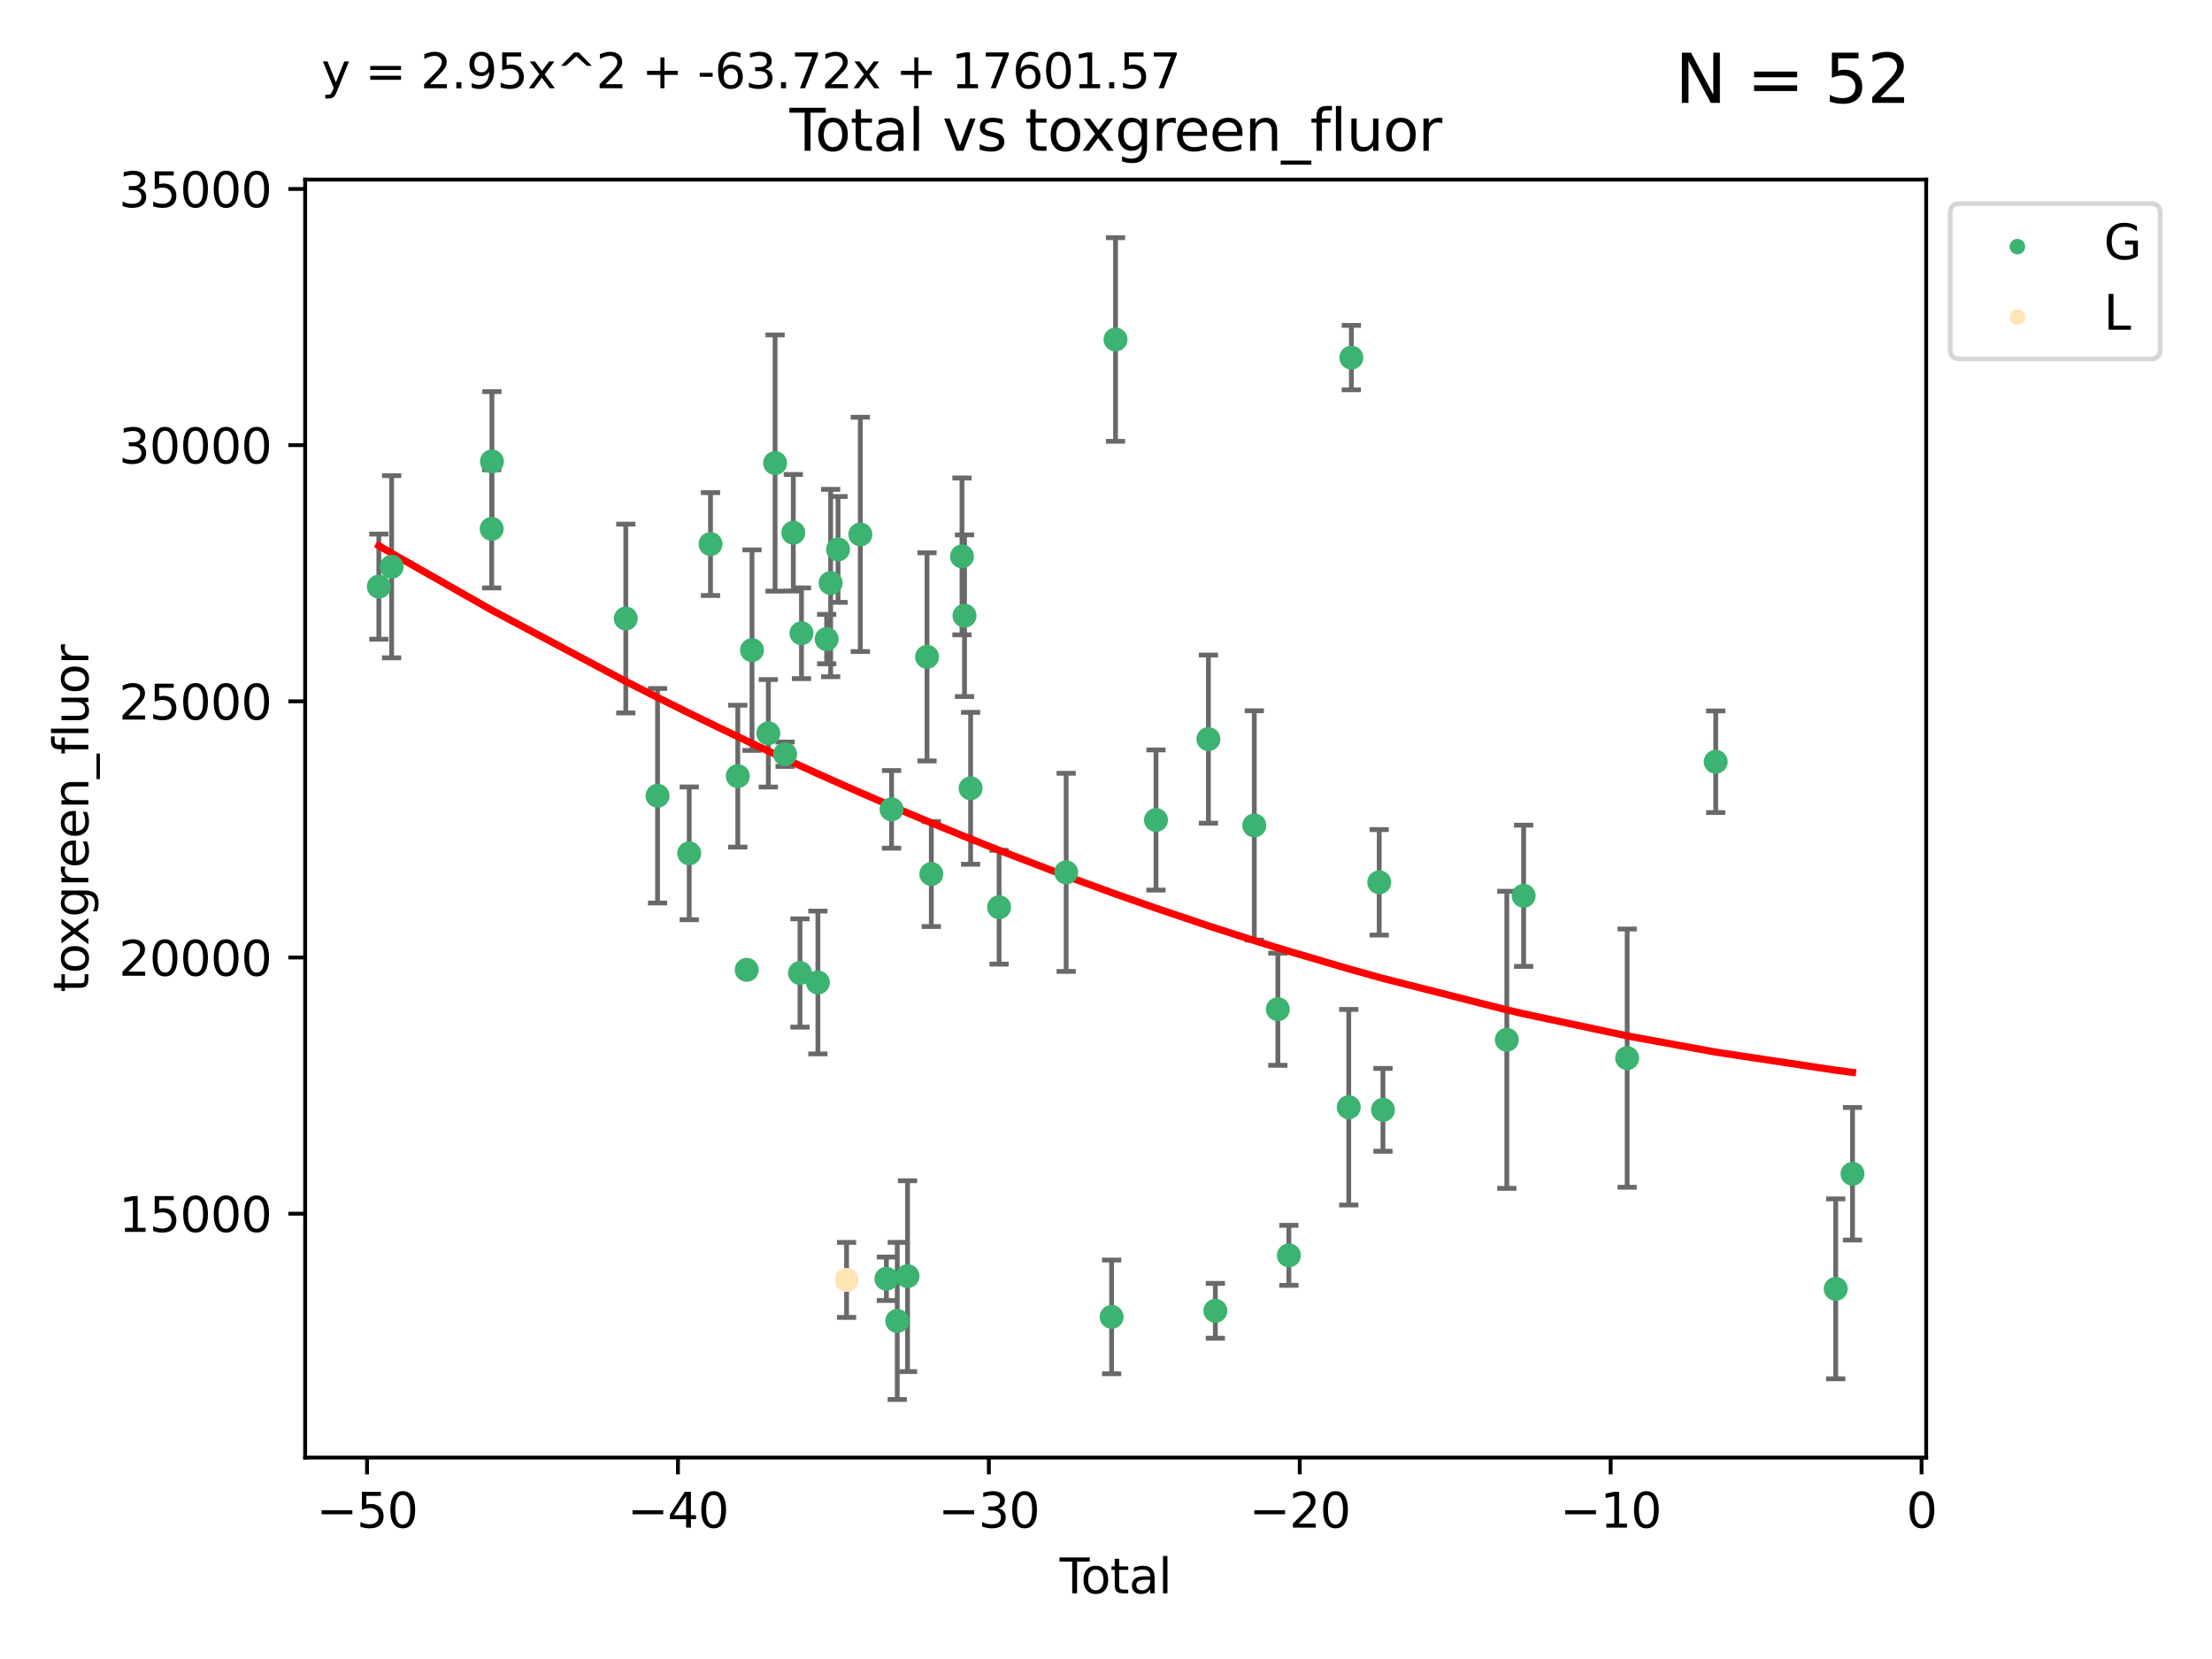 <?xml version="1.0" encoding="utf-8" standalone="no"?>
<!DOCTYPE svg PUBLIC "-//W3C//DTD SVG 1.1//EN"
  "http://www.w3.org/Graphics/SVG/1.1/DTD/svg11.dtd">
<svg xmlns:xlink="http://www.w3.org/1999/xlink" width="460.8pt" height="345.6pt" viewBox="0 0 460.8 345.6" xmlns="http://www.w3.org/2000/svg" version="1.1">
 <defs>
  <style type="text/css">*{stroke-linejoin: round; stroke-linecap: butt}</style>
 </defs>
 <g id="figure_1">
  <g id="patch_1">
   <path d="M 0 345.6 
L 460.8 345.6 
L 460.8 0 
L 0 0 
z
" style="fill: #ffffff"/>
  </g>
  <g id="axes_1">
   <g id="patch_2">
    <path d="M 63.571 303.64 
L 401.26 303.64 
L 401.26 37.411 
L 63.571 37.411 
z
" style="fill: #ffffff"/>
   </g>
   <g id="PathCollection_1">
    <defs>
     <path id="m2409725585" d="M 0 1.118 
C 0.297 1.118 0.581 1 0.791 0.791 
C 1 0.581 1.118 0.297 1.118 0 
C 1.118 -0.297 1 -0.581 0.791 -0.791 
C 0.581 -1 0.297 -1.118 0 -1.118 
C -0.297 -1.118 -0.581 -1 -0.791 -0.791 
C -1 -0.581 -1.118 -0.297 -1.118 0 
C -1.118 0.297 -1 0.581 -0.791 0.791 
C -0.581 1 -0.297 1.118 0 1.118 
z
" style="stroke: #3cb371"/>
    </defs>
    <g clip-path="url(#p4e2ce8b7e3)">
     <use xlink:href="#m2409725585" x="78.921" y="122.205" style="fill: #3cb371; stroke: #3cb371"/>
     <use xlink:href="#m2409725585" x="81.585" y="118.06" style="fill: #3cb371; stroke: #3cb371"/>
     <use xlink:href="#m2409725585" x="102.426" y="110.173" style="fill: #3cb371; stroke: #3cb371"/>
     <use xlink:href="#m2409725585" x="102.476" y="96.122" style="fill: #3cb371; stroke: #3cb371"/>
     <use xlink:href="#m2409725585" x="130.362" y="128.851" style="fill: #3cb371; stroke: #3cb371"/>
     <use xlink:href="#m2409725585" x="136.981" y="165.771" style="fill: #3cb371; stroke: #3cb371"/>
     <use xlink:href="#m2409725585" x="143.58" y="177.765" style="fill: #3cb371; stroke: #3cb371"/>
     <use xlink:href="#m2409725585" x="148.013" y="113.337" style="fill: #3cb371; stroke: #3cb371"/>
     <use xlink:href="#m2409725585" x="153.697" y="161.683" style="fill: #3cb371; stroke: #3cb371"/>
     <use xlink:href="#m2409725585" x="155.551" y="202.031" style="fill: #3cb371; stroke: #3cb371"/>
     <use xlink:href="#m2409725585" x="156.656" y="135.439" style="fill: #3cb371; stroke: #3cb371"/>
     <use xlink:href="#m2409725585" x="160.055" y="152.759" style="fill: #3cb371; stroke: #3cb371"/>
     <use xlink:href="#m2409725585" x="161.465" y="96.462" style="fill: #3cb371; stroke: #3cb371"/>
     <use xlink:href="#m2409725585" x="163.55" y="157.12" style="fill: #3cb371; stroke: #3cb371"/>
     <use xlink:href="#m2409725585" x="165.261" y="110.976" style="fill: #3cb371; stroke: #3cb371"/>
     <use xlink:href="#m2409725585" x="166.655" y="202.696" style="fill: #3cb371; stroke: #3cb371"/>
     <use xlink:href="#m2409725585" x="166.964" y="131.919" style="fill: #3cb371; stroke: #3cb371"/>
     <use xlink:href="#m2409725585" x="170.383" y="204.667" style="fill: #3cb371; stroke: #3cb371"/>
     <use xlink:href="#m2409725585" x="172.208" y="133.135" style="fill: #3cb371; stroke: #3cb371"/>
     <use xlink:href="#m2409725585" x="173.039" y="121.458" style="fill: #3cb371; stroke: #3cb371"/>
     <use xlink:href="#m2409725585" x="174.578" y="114.455" style="fill: #3cb371; stroke: #3cb371"/>
     <use xlink:href="#m2409725585" x="179.225" y="111.326" style="fill: #3cb371; stroke: #3cb371"/>
     <use xlink:href="#m2409725585" x="184.653" y="266.394" style="fill: #3cb371; stroke: #3cb371"/>
     <use xlink:href="#m2409725585" x="185.73" y="168.602" style="fill: #3cb371; stroke: #3cb371"/>
     <use xlink:href="#m2409725585" x="186.915" y="275.172" style="fill: #3cb371; stroke: #3cb371"/>
     <use xlink:href="#m2409725585" x="189.057" y="265.85" style="fill: #3cb371; stroke: #3cb371"/>
     <use xlink:href="#m2409725585" x="193.118" y="136.835" style="fill: #3cb371; stroke: #3cb371"/>
     <use xlink:href="#m2409725585" x="194.01" y="182.076" style="fill: #3cb371; stroke: #3cb371"/>
     <use xlink:href="#m2409725585" x="200.398" y="115.908" style="fill: #3cb371; stroke: #3cb371"/>
     <use xlink:href="#m2409725585" x="200.926" y="128.26" style="fill: #3cb371; stroke: #3cb371"/>
     <use xlink:href="#m2409725585" x="202.198" y="164.215" style="fill: #3cb371; stroke: #3cb371"/>
     <use xlink:href="#m2409725585" x="208.13" y="188.993" style="fill: #3cb371; stroke: #3cb371"/>
     <use xlink:href="#m2409725585" x="222.101" y="181.726" style="fill: #3cb371; stroke: #3cb371"/>
     <use xlink:href="#m2409725585" x="231.574" y="274.335" style="fill: #3cb371; stroke: #3cb371"/>
     <use xlink:href="#m2409725585" x="232.384" y="70.721" style="fill: #3cb371; stroke: #3cb371"/>
     <use xlink:href="#m2409725585" x="240.814" y="170.823" style="fill: #3cb371; stroke: #3cb371"/>
     <use xlink:href="#m2409725585" x="251.734" y="153.972" style="fill: #3cb371; stroke: #3cb371"/>
     <use xlink:href="#m2409725585" x="253.181" y="273.065" style="fill: #3cb371; stroke: #3cb371"/>
     <use xlink:href="#m2409725585" x="261.293" y="171.956" style="fill: #3cb371; stroke: #3cb371"/>
     <use xlink:href="#m2409725585" x="266.199" y="210.239" style="fill: #3cb371; stroke: #3cb371"/>
     <use xlink:href="#m2409725585" x="268.5" y="261.512" style="fill: #3cb371; stroke: #3cb371"/>
     <use xlink:href="#m2409725585" x="280.97" y="230.656" style="fill: #3cb371; stroke: #3cb371"/>
     <use xlink:href="#m2409725585" x="281.512" y="74.498" style="fill: #3cb371; stroke: #3cb371"/>
     <use xlink:href="#m2409725585" x="287.318" y="183.805" style="fill: #3cb371; stroke: #3cb371"/>
     <use xlink:href="#m2409725585" x="288.097" y="231.199" style="fill: #3cb371; stroke: #3cb371"/>
     <use xlink:href="#m2409725585" x="313.898" y="216.609" style="fill: #3cb371; stroke: #3cb371"/>
     <use xlink:href="#m2409725585" x="317.401" y="186.608" style="fill: #3cb371; stroke: #3cb371"/>
     <use xlink:href="#m2409725585" x="338.967" y="220.428" style="fill: #3cb371; stroke: #3cb371"/>
     <use xlink:href="#m2409725585" x="357.415" y="158.687" style="fill: #3cb371; stroke: #3cb371"/>
     <use xlink:href="#m2409725585" x="382.415" y="268.492" style="fill: #3cb371; stroke: #3cb371"/>
     <use xlink:href="#m2409725585" x="385.911" y="244.52" style="fill: #3cb371; stroke: #3cb371"/>
    </g>
   </g>
   <g id="PathCollection_2">
    <defs>
     <path id="m565da852cd" d="M 0 1.118 
C 0.297 1.118 0.581 1 0.791 0.791 
C 1 0.581 1.118 0.297 1.118 0 
C 1.118 -0.297 1 -0.581 0.791 -0.791 
C 0.581 -1 0.297 -1.118 0 -1.118 
C -0.297 -1.118 -0.581 -1 -0.791 -0.791 
C -1 -0.581 -1.118 -0.297 -1.118 0 
C -1.118 0.297 -1 0.581 -0.791 0.791 
C -0.581 1 -0.297 1.118 0 1.118 
z
" style="stroke: #ffe4b5"/>
    </defs>
    <g clip-path="url(#p4e2ce8b7e3)">
     <use xlink:href="#m565da852cd" x="176.357" y="266.626" style="fill: #ffe4b5; stroke: #ffe4b5"/>
    </g>
   </g>
   <g id="matplotlib.axis_1">
    <g id="xtick_1">
     <g id="line2d_1">
      <defs>
       <path id="m32e53712b1" d="M 0 0 
L 0 3.5 
" style="stroke: #000000; stroke-width: 0.8"/>
      </defs>
      <g>
       <use xlink:href="#m32e53712b1" x="76.462" y="303.64" style="stroke: #000000; stroke-width: 0.8"/>
      </g>
     </g>
     <g id="text_1">
      <!-- −50 -->
      <g transform="translate(65.909 318.238)scale(0.1 -0.1)">
       <defs>
        <path id="DejaVuSans-2212" d="M 678 2272 
L 4684 2272 
L 4684 1741 
L 678 1741 
L 678 2272 
z
" transform="scale(0.016)"/>
        <path id="DejaVuSans-35" d="M 691 4666 
L 3169 4666 
L 3169 4134 
L 1269 4134 
L 1269 2991 
Q 1406 3038 1543 3061 
Q 1681 3084 1819 3084 
Q 2600 3084 3056 2656 
Q 3513 2228 3513 1497 
Q 3513 744 3044 326 
Q 2575 -91 1722 -91 
Q 1428 -91 1123 -41 
Q 819 9 494 109 
L 494 744 
Q 775 591 1075 516 
Q 1375 441 1709 441 
Q 2250 441 2565 725 
Q 2881 1009 2881 1497 
Q 2881 1984 2565 2268 
Q 2250 2553 1709 2553 
Q 1456 2553 1204 2497 
Q 953 2441 691 2322 
L 691 4666 
z
" transform="scale(0.016)"/>
        <path id="DejaVuSans-30" d="M 2034 4250 
Q 1547 4250 1301 3770 
Q 1056 3291 1056 2328 
Q 1056 1369 1301 889 
Q 1547 409 2034 409 
Q 2525 409 2770 889 
Q 3016 1369 3016 2328 
Q 3016 3291 2770 3770 
Q 2525 4250 2034 4250 
z
M 2034 4750 
Q 2819 4750 3233 4129 
Q 3647 3509 3647 2328 
Q 3647 1150 3233 529 
Q 2819 -91 2034 -91 
Q 1250 -91 836 529 
Q 422 1150 422 2328 
Q 422 3509 836 4129 
Q 1250 4750 2034 4750 
z
" transform="scale(0.016)"/>
       </defs>
       <use xlink:href="#DejaVuSans-2212"/>
       <use xlink:href="#DejaVuSans-35" x="83.789"/>
       <use xlink:href="#DejaVuSans-30" x="147.412"/>
      </g>
     </g>
    </g>
    <g id="xtick_2">
     <g id="line2d_2">
      <g>
       <use xlink:href="#m32e53712b1" x="141.229" y="303.64" style="stroke: #000000; stroke-width: 0.8"/>
      </g>
     </g>
     <g id="text_2">
      <!-- −40 -->
      <g transform="translate(130.676 318.238)scale(0.1 -0.1)">
       <defs>
        <path id="DejaVuSans-34" d="M 2419 4116 
L 825 1625 
L 2419 1625 
L 2419 4116 
z
M 2253 4666 
L 3047 4666 
L 3047 1625 
L 3713 1625 
L 3713 1100 
L 3047 1100 
L 3047 0 
L 2419 0 
L 2419 1100 
L 313 1100 
L 313 1709 
L 2253 4666 
z
" transform="scale(0.016)"/>
       </defs>
       <use xlink:href="#DejaVuSans-2212"/>
       <use xlink:href="#DejaVuSans-34" x="83.789"/>
       <use xlink:href="#DejaVuSans-30" x="147.412"/>
      </g>
     </g>
    </g>
    <g id="xtick_3">
     <g id="line2d_3">
      <g>
       <use xlink:href="#m32e53712b1" x="205.996" y="303.64" style="stroke: #000000; stroke-width: 0.8"/>
      </g>
     </g>
     <g id="text_3">
      <!-- −30 -->
      <g transform="translate(195.444 318.238)scale(0.1 -0.1)">
       <defs>
        <path id="DejaVuSans-33" d="M 2597 2516 
Q 3050 2419 3304 2112 
Q 3559 1806 3559 1356 
Q 3559 666 3084 287 
Q 2609 -91 1734 -91 
Q 1441 -91 1130 -33 
Q 819 25 488 141 
L 488 750 
Q 750 597 1062 519 
Q 1375 441 1716 441 
Q 2309 441 2620 675 
Q 2931 909 2931 1356 
Q 2931 1769 2642 2001 
Q 2353 2234 1838 2234 
L 1294 2234 
L 1294 2753 
L 1863 2753 
Q 2328 2753 2575 2939 
Q 2822 3125 2822 3475 
Q 2822 3834 2567 4026 
Q 2313 4219 1838 4219 
Q 1578 4219 1281 4162 
Q 984 4106 628 3988 
L 628 4550 
Q 988 4650 1302 4700 
Q 1616 4750 1894 4750 
Q 2613 4750 3031 4423 
Q 3450 4097 3450 3541 
Q 3450 3153 3228 2886 
Q 3006 2619 2597 2516 
z
" transform="scale(0.016)"/>
       </defs>
       <use xlink:href="#DejaVuSans-2212"/>
       <use xlink:href="#DejaVuSans-33" x="83.789"/>
       <use xlink:href="#DejaVuSans-30" x="147.412"/>
      </g>
     </g>
    </g>
    <g id="xtick_4">
     <g id="line2d_4">
      <g>
       <use xlink:href="#m32e53712b1" x="270.763" y="303.64" style="stroke: #000000; stroke-width: 0.8"/>
      </g>
     </g>
     <g id="text_4">
      <!-- −20 -->
      <g transform="translate(260.211 318.238)scale(0.1 -0.1)">
       <defs>
        <path id="DejaVuSans-32" d="M 1228 531 
L 3431 531 
L 3431 0 
L 469 0 
L 469 531 
Q 828 903 1448 1529 
Q 2069 2156 2228 2338 
Q 2531 2678 2651 2914 
Q 2772 3150 2772 3378 
Q 2772 3750 2511 3984 
Q 2250 4219 1831 4219 
Q 1534 4219 1204 4116 
Q 875 4013 500 3803 
L 500 4441 
Q 881 4594 1212 4672 
Q 1544 4750 1819 4750 
Q 2544 4750 2975 4387 
Q 3406 4025 3406 3419 
Q 3406 3131 3298 2873 
Q 3191 2616 2906 2266 
Q 2828 2175 2409 1742 
Q 1991 1309 1228 531 
z
" transform="scale(0.016)"/>
       </defs>
       <use xlink:href="#DejaVuSans-2212"/>
       <use xlink:href="#DejaVuSans-32" x="83.789"/>
       <use xlink:href="#DejaVuSans-30" x="147.412"/>
      </g>
     </g>
    </g>
    <g id="xtick_5">
     <g id="line2d_5">
      <g>
       <use xlink:href="#m32e53712b1" x="335.531" y="303.64" style="stroke: #000000; stroke-width: 0.8"/>
      </g>
     </g>
     <g id="text_5">
      <!-- −10 -->
      <g transform="translate(324.978 318.238)scale(0.1 -0.1)">
       <defs>
        <path id="DejaVuSans-31" d="M 794 531 
L 1825 531 
L 1825 4091 
L 703 3866 
L 703 4441 
L 1819 4666 
L 2450 4666 
L 2450 531 
L 3481 531 
L 3481 0 
L 794 0 
L 794 531 
z
" transform="scale(0.016)"/>
       </defs>
       <use xlink:href="#DejaVuSans-2212"/>
       <use xlink:href="#DejaVuSans-31" x="83.789"/>
       <use xlink:href="#DejaVuSans-30" x="147.412"/>
      </g>
     </g>
    </g>
    <g id="xtick_6">
     <g id="line2d_6">
      <g>
       <use xlink:href="#m32e53712b1" x="400.298" y="303.64" style="stroke: #000000; stroke-width: 0.8"/>
      </g>
     </g>
     <g id="text_6">
      <!-- 0 -->
      <g transform="translate(397.117 318.238)scale(0.1 -0.1)">
       <use xlink:href="#DejaVuSans-30"/>
      </g>
     </g>
    </g>
    <g id="text_7">
     <!-- Total -->
     <g transform="translate(220.739 331.917)scale(0.1 -0.1)">
      <defs>
       <path id="DejaVuSans-54" d="M -19 4666 
L 3928 4666 
L 3928 4134 
L 2272 4134 
L 2272 0 
L 1638 0 
L 1638 4134 
L -19 4134 
L -19 4666 
z
" transform="scale(0.016)"/>
       <path id="DejaVuSans-6f" d="M 1959 3097 
Q 1497 3097 1228 2736 
Q 959 2375 959 1747 
Q 959 1119 1226 758 
Q 1494 397 1959 397 
Q 2419 397 2687 759 
Q 2956 1122 2956 1747 
Q 2956 2369 2687 2733 
Q 2419 3097 1959 3097 
z
M 1959 3584 
Q 2709 3584 3137 3096 
Q 3566 2609 3566 1747 
Q 3566 888 3137 398 
Q 2709 -91 1959 -91 
Q 1206 -91 779 398 
Q 353 888 353 1747 
Q 353 2609 779 3096 
Q 1206 3584 1959 3584 
z
" transform="scale(0.016)"/>
       <path id="DejaVuSans-74" d="M 1172 4494 
L 1172 3500 
L 2356 3500 
L 2356 3053 
L 1172 3053 
L 1172 1153 
Q 1172 725 1289 603 
Q 1406 481 1766 481 
L 2356 481 
L 2356 0 
L 1766 0 
Q 1100 0 847 248 
Q 594 497 594 1153 
L 594 3053 
L 172 3053 
L 172 3500 
L 594 3500 
L 594 4494 
L 1172 4494 
z
" transform="scale(0.016)"/>
       <path id="DejaVuSans-61" d="M 2194 1759 
Q 1497 1759 1228 1600 
Q 959 1441 959 1056 
Q 959 750 1161 570 
Q 1363 391 1709 391 
Q 2188 391 2477 730 
Q 2766 1069 2766 1631 
L 2766 1759 
L 2194 1759 
z
M 3341 1997 
L 3341 0 
L 2766 0 
L 2766 531 
Q 2569 213 2275 61 
Q 1981 -91 1556 -91 
Q 1019 -91 701 211 
Q 384 513 384 1019 
Q 384 1609 779 1909 
Q 1175 2209 1959 2209 
L 2766 2209 
L 2766 2266 
Q 2766 2663 2505 2880 
Q 2244 3097 1772 3097 
Q 1472 3097 1187 3025 
Q 903 2953 641 2809 
L 641 3341 
Q 956 3463 1253 3523 
Q 1550 3584 1831 3584 
Q 2591 3584 2966 3190 
Q 3341 2797 3341 1997 
z
" transform="scale(0.016)"/>
       <path id="DejaVuSans-6c" d="M 603 4863 
L 1178 4863 
L 1178 0 
L 603 0 
L 603 4863 
z
" transform="scale(0.016)"/>
      </defs>
      <use xlink:href="#DejaVuSans-54"/>
      <use xlink:href="#DejaVuSans-6f" x="44.084"/>
      <use xlink:href="#DejaVuSans-74" x="105.266"/>
      <use xlink:href="#DejaVuSans-61" x="144.475"/>
      <use xlink:href="#DejaVuSans-6c" x="205.754"/>
     </g>
    </g>
   </g>
   <g id="matplotlib.axis_2">
    <g id="ytick_1">
     <g id="line2d_7">
      <defs>
       <path id="mcf76a586c8" d="M 0 0 
L -3.5 0 
" style="stroke: #000000; stroke-width: 0.8"/>
      </defs>
      <g>
       <use xlink:href="#mcf76a586c8" x="63.571" y="252.829" style="stroke: #000000; stroke-width: 0.8"/>
      </g>
     </g>
     <g id="text_8">
      <!-- 15000 -->
      <g transform="translate(24.759 256.628)scale(0.1 -0.1)">
       <use xlink:href="#DejaVuSans-31"/>
       <use xlink:href="#DejaVuSans-35" x="63.623"/>
       <use xlink:href="#DejaVuSans-30" x="127.246"/>
       <use xlink:href="#DejaVuSans-30" x="190.869"/>
       <use xlink:href="#DejaVuSans-30" x="254.492"/>
      </g>
     </g>
    </g>
    <g id="ytick_2">
     <g id="line2d_8">
      <g>
       <use xlink:href="#mcf76a586c8" x="63.571" y="199.464" style="stroke: #000000; stroke-width: 0.8"/>
      </g>
     </g>
     <g id="text_9">
      <!-- 20000 -->
      <g transform="translate(24.759 203.263)scale(0.1 -0.1)">
       <use xlink:href="#DejaVuSans-32"/>
       <use xlink:href="#DejaVuSans-30" x="63.623"/>
       <use xlink:href="#DejaVuSans-30" x="127.246"/>
       <use xlink:href="#DejaVuSans-30" x="190.869"/>
       <use xlink:href="#DejaVuSans-30" x="254.492"/>
      </g>
     </g>
    </g>
    <g id="ytick_3">
     <g id="line2d_9">
      <g>
       <use xlink:href="#mcf76a586c8" x="63.571" y="146.098" style="stroke: #000000; stroke-width: 0.8"/>
      </g>
     </g>
     <g id="text_10">
      <!-- 25000 -->
      <g transform="translate(24.759 149.897)scale(0.1 -0.1)">
       <use xlink:href="#DejaVuSans-32"/>
       <use xlink:href="#DejaVuSans-35" x="63.623"/>
       <use xlink:href="#DejaVuSans-30" x="127.246"/>
       <use xlink:href="#DejaVuSans-30" x="190.869"/>
       <use xlink:href="#DejaVuSans-30" x="254.492"/>
      </g>
     </g>
    </g>
    <g id="ytick_4">
     <g id="line2d_10">
      <g>
       <use xlink:href="#mcf76a586c8" x="63.571" y="92.733" style="stroke: #000000; stroke-width: 0.8"/>
      </g>
     </g>
     <g id="text_11">
      <!-- 30000 -->
      <g transform="translate(24.759 96.532)scale(0.1 -0.1)">
       <use xlink:href="#DejaVuSans-33"/>
       <use xlink:href="#DejaVuSans-30" x="63.623"/>
       <use xlink:href="#DejaVuSans-30" x="127.246"/>
       <use xlink:href="#DejaVuSans-30" x="190.869"/>
       <use xlink:href="#DejaVuSans-30" x="254.492"/>
      </g>
     </g>
    </g>
    <g id="ytick_5">
     <g id="line2d_11">
      <g>
       <use xlink:href="#mcf76a586c8" x="63.571" y="39.367" style="stroke: #000000; stroke-width: 0.8"/>
      </g>
     </g>
     <g id="text_12">
      <!-- 35000 -->
      <g transform="translate(24.759 43.166)scale(0.1 -0.1)">
       <use xlink:href="#DejaVuSans-33"/>
       <use xlink:href="#DejaVuSans-35" x="63.623"/>
       <use xlink:href="#DejaVuSans-30" x="127.246"/>
       <use xlink:href="#DejaVuSans-30" x="190.869"/>
       <use xlink:href="#DejaVuSans-30" x="254.492"/>
      </g>
     </g>
    </g>
    <g id="text_13">
     <!-- toxgreen_fluor -->
     <g transform="translate(18.401 206.72)rotate(-90)scale(0.1 -0.1)">
      <defs>
       <path id="DejaVuSans-78" d="M 3513 3500 
L 2247 1797 
L 3578 0 
L 2900 0 
L 1881 1375 
L 863 0 
L 184 0 
L 1544 1831 
L 300 3500 
L 978 3500 
L 1906 2253 
L 2834 3500 
L 3513 3500 
z
" transform="scale(0.016)"/>
       <path id="DejaVuSans-67" d="M 2906 1791 
Q 2906 2416 2648 2759 
Q 2391 3103 1925 3103 
Q 1463 3103 1205 2759 
Q 947 2416 947 1791 
Q 947 1169 1205 825 
Q 1463 481 1925 481 
Q 2391 481 2648 825 
Q 2906 1169 2906 1791 
z
M 3481 434 
Q 3481 -459 3084 -895 
Q 2688 -1331 1869 -1331 
Q 1566 -1331 1297 -1286 
Q 1028 -1241 775 -1147 
L 775 -588 
Q 1028 -725 1275 -790 
Q 1522 -856 1778 -856 
Q 2344 -856 2625 -561 
Q 2906 -266 2906 331 
L 2906 616 
Q 2728 306 2450 153 
Q 2172 0 1784 0 
Q 1141 0 747 490 
Q 353 981 353 1791 
Q 353 2603 747 3093 
Q 1141 3584 1784 3584 
Q 2172 3584 2450 3431 
Q 2728 3278 2906 2969 
L 2906 3500 
L 3481 3500 
L 3481 434 
z
" transform="scale(0.016)"/>
       <path id="DejaVuSans-72" d="M 2631 2963 
Q 2534 3019 2420 3045 
Q 2306 3072 2169 3072 
Q 1681 3072 1420 2755 
Q 1159 2438 1159 1844 
L 1159 0 
L 581 0 
L 581 3500 
L 1159 3500 
L 1159 2956 
Q 1341 3275 1631 3429 
Q 1922 3584 2338 3584 
Q 2397 3584 2469 3576 
Q 2541 3569 2628 3553 
L 2631 2963 
z
" transform="scale(0.016)"/>
       <path id="DejaVuSans-65" d="M 3597 1894 
L 3597 1613 
L 953 1613 
Q 991 1019 1311 708 
Q 1631 397 2203 397 
Q 2534 397 2845 478 
Q 3156 559 3463 722 
L 3463 178 
Q 3153 47 2828 -22 
Q 2503 -91 2169 -91 
Q 1331 -91 842 396 
Q 353 884 353 1716 
Q 353 2575 817 3079 
Q 1281 3584 2069 3584 
Q 2775 3584 3186 3129 
Q 3597 2675 3597 1894 
z
M 3022 2063 
Q 3016 2534 2758 2815 
Q 2500 3097 2075 3097 
Q 1594 3097 1305 2825 
Q 1016 2553 972 2059 
L 3022 2063 
z
" transform="scale(0.016)"/>
       <path id="DejaVuSans-6e" d="M 3513 2113 
L 3513 0 
L 2938 0 
L 2938 2094 
Q 2938 2591 2744 2837 
Q 2550 3084 2163 3084 
Q 1697 3084 1428 2787 
Q 1159 2491 1159 1978 
L 1159 0 
L 581 0 
L 581 3500 
L 1159 3500 
L 1159 2956 
Q 1366 3272 1645 3428 
Q 1925 3584 2291 3584 
Q 2894 3584 3203 3211 
Q 3513 2838 3513 2113 
z
" transform="scale(0.016)"/>
       <path id="DejaVuSans-5f" d="M 3263 -1063 
L 3263 -1509 
L -63 -1509 
L -63 -1063 
L 3263 -1063 
z
" transform="scale(0.016)"/>
       <path id="DejaVuSans-66" d="M 2375 4863 
L 2375 4384 
L 1825 4384 
Q 1516 4384 1395 4259 
Q 1275 4134 1275 3809 
L 1275 3500 
L 2222 3500 
L 2222 3053 
L 1275 3053 
L 1275 0 
L 697 0 
L 697 3053 
L 147 3053 
L 147 3500 
L 697 3500 
L 697 3744 
Q 697 4328 969 4595 
Q 1241 4863 1831 4863 
L 2375 4863 
z
" transform="scale(0.016)"/>
       <path id="DejaVuSans-75" d="M 544 1381 
L 544 3500 
L 1119 3500 
L 1119 1403 
Q 1119 906 1312 657 
Q 1506 409 1894 409 
Q 2359 409 2629 706 
Q 2900 1003 2900 1516 
L 2900 3500 
L 3475 3500 
L 3475 0 
L 2900 0 
L 2900 538 
Q 2691 219 2414 64 
Q 2138 -91 1772 -91 
Q 1169 -91 856 284 
Q 544 659 544 1381 
z
M 1991 3584 
L 1991 3584 
z
" transform="scale(0.016)"/>
      </defs>
      <use xlink:href="#DejaVuSans-74"/>
      <use xlink:href="#DejaVuSans-6f" x="39.209"/>
      <use xlink:href="#DejaVuSans-78" x="97.266"/>
      <use xlink:href="#DejaVuSans-67" x="156.445"/>
      <use xlink:href="#DejaVuSans-72" x="219.922"/>
      <use xlink:href="#DejaVuSans-65" x="258.785"/>
      <use xlink:href="#DejaVuSans-65" x="320.309"/>
      <use xlink:href="#DejaVuSans-6e" x="381.832"/>
      <use xlink:href="#DejaVuSans-5f" x="445.211"/>
      <use xlink:href="#DejaVuSans-66" x="495.211"/>
      <use xlink:href="#DejaVuSans-6c" x="530.416"/>
      <use xlink:href="#DejaVuSans-75" x="558.199"/>
      <use xlink:href="#DejaVuSans-6f" x="621.578"/>
      <use xlink:href="#DejaVuSans-72" x="682.76"/>
     </g>
    </g>
   </g>
   <g id="LineCollection_1">
    <path d="M 78.921 133.157 
L 78.921 111.254 
" clip-path="url(#p4e2ce8b7e3)" style="fill: none; stroke: #696969"/>
    <path d="M 81.585 137.034 
L 81.585 99.086 
" clip-path="url(#p4e2ce8b7e3)" style="fill: none; stroke: #696969"/>
    <path d="M 102.426 122.476 
L 102.426 97.87 
" clip-path="url(#p4e2ce8b7e3)" style="fill: none; stroke: #696969"/>
    <path d="M 102.476 110.663 
L 102.476 81.58 
" clip-path="url(#p4e2ce8b7e3)" style="fill: none; stroke: #696969"/>
    <path d="M 130.362 148.52 
L 130.362 109.182 
" clip-path="url(#p4e2ce8b7e3)" style="fill: none; stroke: #696969"/>
    <path d="M 136.981 188.108 
L 136.981 143.434 
" clip-path="url(#p4e2ce8b7e3)" style="fill: none; stroke: #696969"/>
    <path d="M 143.58 191.594 
L 143.58 163.936 
" clip-path="url(#p4e2ce8b7e3)" style="fill: none; stroke: #696969"/>
    <path d="M 148.013 124.055 
L 148.013 102.62 
" clip-path="url(#p4e2ce8b7e3)" style="fill: none; stroke: #696969"/>
    <path d="M 153.697 176.458 
L 153.697 146.907 
" clip-path="url(#p4e2ce8b7e3)" style="fill: none; stroke: #696969"/>
    <path d="M 155.551 202.829 
L 155.551 201.232 
" clip-path="url(#p4e2ce8b7e3)" style="fill: none; stroke: #696969"/>
    <path d="M 156.656 156.322 
L 156.656 114.557 
" clip-path="url(#p4e2ce8b7e3)" style="fill: none; stroke: #696969"/>
    <path d="M 160.055 163.955 
L 160.055 141.562 
" clip-path="url(#p4e2ce8b7e3)" style="fill: none; stroke: #696969"/>
    <path d="M 161.465 123.148 
L 161.465 69.776 
" clip-path="url(#p4e2ce8b7e3)" style="fill: none; stroke: #696969"/>
    <path d="M 163.55 159.657 
L 163.55 154.583 
" clip-path="url(#p4e2ce8b7e3)" style="fill: none; stroke: #696969"/>
    <path d="M 165.261 123.112 
L 165.261 98.84 
" clip-path="url(#p4e2ce8b7e3)" style="fill: none; stroke: #696969"/>
    <path d="M 166.655 213.972 
L 166.655 191.42 
" clip-path="url(#p4e2ce8b7e3)" style="fill: none; stroke: #696969"/>
    <path d="M 166.964 141.367 
L 166.964 122.472 
" clip-path="url(#p4e2ce8b7e3)" style="fill: none; stroke: #696969"/>
    <path d="M 170.383 219.541 
L 170.383 189.794 
" clip-path="url(#p4e2ce8b7e3)" style="fill: none; stroke: #696969"/>
    <path d="M 172.208 138.276 
L 172.208 127.994 
" clip-path="url(#p4e2ce8b7e3)" style="fill: none; stroke: #696969"/>
    <path d="M 173.039 140.976 
L 173.039 101.94 
" clip-path="url(#p4e2ce8b7e3)" style="fill: none; stroke: #696969"/>
    <path d="M 174.578 125.479 
L 174.578 103.432 
" clip-path="url(#p4e2ce8b7e3)" style="fill: none; stroke: #696969"/>
    <path d="M 179.225 135.731 
L 179.225 86.921 
" clip-path="url(#p4e2ce8b7e3)" style="fill: none; stroke: #696969"/>
    <path d="M 184.653 270.917 
L 184.653 261.871 
" clip-path="url(#p4e2ce8b7e3)" style="fill: none; stroke: #696969"/>
    <path d="M 185.73 176.69 
L 185.73 160.514 
" clip-path="url(#p4e2ce8b7e3)" style="fill: none; stroke: #696969"/>
    <path d="M 186.915 291.539 
L 186.915 258.805 
" clip-path="url(#p4e2ce8b7e3)" style="fill: none; stroke: #696969"/>
    <path d="M 189.057 285.723 
L 189.057 245.978 
" clip-path="url(#p4e2ce8b7e3)" style="fill: none; stroke: #696969"/>
    <path d="M 193.118 158.516 
L 193.118 115.154 
" clip-path="url(#p4e2ce8b7e3)" style="fill: none; stroke: #696969"/>
    <path d="M 194.01 193.014 
L 194.01 171.138 
" clip-path="url(#p4e2ce8b7e3)" style="fill: none; stroke: #696969"/>
    <path d="M 200.398 132.248 
L 200.398 99.568 
" clip-path="url(#p4e2ce8b7e3)" style="fill: none; stroke: #696969"/>
    <path d="M 200.926 145.102 
L 200.926 111.419 
" clip-path="url(#p4e2ce8b7e3)" style="fill: none; stroke: #696969"/>
    <path d="M 202.198 180.035 
L 202.198 148.395 
" clip-path="url(#p4e2ce8b7e3)" style="fill: none; stroke: #696969"/>
    <path d="M 208.13 200.849 
L 208.13 177.138 
" clip-path="url(#p4e2ce8b7e3)" style="fill: none; stroke: #696969"/>
    <path d="M 222.101 202.364 
L 222.101 161.088 
" clip-path="url(#p4e2ce8b7e3)" style="fill: none; stroke: #696969"/>
    <path d="M 231.574 286.182 
L 231.574 262.489 
" clip-path="url(#p4e2ce8b7e3)" style="fill: none; stroke: #696969"/>
    <path d="M 232.384 91.93 
L 232.384 49.513 
" clip-path="url(#p4e2ce8b7e3)" style="fill: none; stroke: #696969"/>
    <path d="M 240.814 185.424 
L 240.814 156.221 
" clip-path="url(#p4e2ce8b7e3)" style="fill: none; stroke: #696969"/>
    <path d="M 251.734 171.485 
L 251.734 136.46 
" clip-path="url(#p4e2ce8b7e3)" style="fill: none; stroke: #696969"/>
    <path d="M 253.181 278.778 
L 253.181 267.351 
" clip-path="url(#p4e2ce8b7e3)" style="fill: none; stroke: #696969"/>
    <path d="M 261.293 195.848 
L 261.293 148.065 
" clip-path="url(#p4e2ce8b7e3)" style="fill: none; stroke: #696969"/>
    <path d="M 266.199 221.922 
L 266.199 198.557 
" clip-path="url(#p4e2ce8b7e3)" style="fill: none; stroke: #696969"/>
    <path d="M 268.5 267.765 
L 268.5 255.26 
" clip-path="url(#p4e2ce8b7e3)" style="fill: none; stroke: #696969"/>
    <path d="M 280.97 251.025 
L 280.97 210.286 
" clip-path="url(#p4e2ce8b7e3)" style="fill: none; stroke: #696969"/>
    <path d="M 281.512 81.207 
L 281.512 67.79 
" clip-path="url(#p4e2ce8b7e3)" style="fill: none; stroke: #696969"/>
    <path d="M 287.318 194.792 
L 287.318 172.819 
" clip-path="url(#p4e2ce8b7e3)" style="fill: none; stroke: #696969"/>
    <path d="M 288.097 239.823 
L 288.097 222.574 
" clip-path="url(#p4e2ce8b7e3)" style="fill: none; stroke: #696969"/>
    <path d="M 313.898 247.555 
L 313.898 185.664 
" clip-path="url(#p4e2ce8b7e3)" style="fill: none; stroke: #696969"/>
    <path d="M 317.401 201.319 
L 317.401 171.897 
" clip-path="url(#p4e2ce8b7e3)" style="fill: none; stroke: #696969"/>
    <path d="M 338.967 247.327 
L 338.967 193.529 
" clip-path="url(#p4e2ce8b7e3)" style="fill: none; stroke: #696969"/>
    <path d="M 357.415 169.271 
L 357.415 148.103 
" clip-path="url(#p4e2ce8b7e3)" style="fill: none; stroke: #696969"/>
    <path d="M 382.415 287.234 
L 382.415 249.75 
" clip-path="url(#p4e2ce8b7e3)" style="fill: none; stroke: #696969"/>
    <path d="M 385.911 258.328 
L 385.911 230.713 
" clip-path="url(#p4e2ce8b7e3)" style="fill: none; stroke: #696969"/>
   </g>
   <g id="line2d_12">
    <defs>
     <path id="md432d71505" d="M 2 0 
L -2 -0 
" style="stroke: #696969"/>
    </defs>
    <g clip-path="url(#p4e2ce8b7e3)">
     <use xlink:href="#md432d71505" x="78.921" y="133.157" style="fill: #696969; stroke: #696969"/>
     <use xlink:href="#md432d71505" x="81.585" y="137.034" style="fill: #696969; stroke: #696969"/>
     <use xlink:href="#md432d71505" x="102.426" y="122.476" style="fill: #696969; stroke: #696969"/>
     <use xlink:href="#md432d71505" x="102.476" y="110.663" style="fill: #696969; stroke: #696969"/>
     <use xlink:href="#md432d71505" x="130.362" y="148.52" style="fill: #696969; stroke: #696969"/>
     <use xlink:href="#md432d71505" x="136.981" y="188.108" style="fill: #696969; stroke: #696969"/>
     <use xlink:href="#md432d71505" x="143.58" y="191.594" style="fill: #696969; stroke: #696969"/>
     <use xlink:href="#md432d71505" x="148.013" y="124.055" style="fill: #696969; stroke: #696969"/>
     <use xlink:href="#md432d71505" x="153.697" y="176.458" style="fill: #696969; stroke: #696969"/>
     <use xlink:href="#md432d71505" x="155.551" y="202.829" style="fill: #696969; stroke: #696969"/>
     <use xlink:href="#md432d71505" x="156.656" y="156.322" style="fill: #696969; stroke: #696969"/>
     <use xlink:href="#md432d71505" x="160.055" y="163.955" style="fill: #696969; stroke: #696969"/>
     <use xlink:href="#md432d71505" x="161.465" y="123.148" style="fill: #696969; stroke: #696969"/>
     <use xlink:href="#md432d71505" x="163.55" y="159.657" style="fill: #696969; stroke: #696969"/>
     <use xlink:href="#md432d71505" x="165.261" y="123.112" style="fill: #696969; stroke: #696969"/>
     <use xlink:href="#md432d71505" x="166.655" y="213.972" style="fill: #696969; stroke: #696969"/>
     <use xlink:href="#md432d71505" x="166.964" y="141.367" style="fill: #696969; stroke: #696969"/>
     <use xlink:href="#md432d71505" x="170.383" y="219.541" style="fill: #696969; stroke: #696969"/>
     <use xlink:href="#md432d71505" x="172.208" y="138.276" style="fill: #696969; stroke: #696969"/>
     <use xlink:href="#md432d71505" x="173.039" y="140.976" style="fill: #696969; stroke: #696969"/>
     <use xlink:href="#md432d71505" x="174.578" y="125.479" style="fill: #696969; stroke: #696969"/>
     <use xlink:href="#md432d71505" x="179.225" y="135.731" style="fill: #696969; stroke: #696969"/>
     <use xlink:href="#md432d71505" x="184.653" y="270.917" style="fill: #696969; stroke: #696969"/>
     <use xlink:href="#md432d71505" x="185.73" y="176.69" style="fill: #696969; stroke: #696969"/>
     <use xlink:href="#md432d71505" x="186.915" y="291.539" style="fill: #696969; stroke: #696969"/>
     <use xlink:href="#md432d71505" x="189.057" y="285.723" style="fill: #696969; stroke: #696969"/>
     <use xlink:href="#md432d71505" x="193.118" y="158.516" style="fill: #696969; stroke: #696969"/>
     <use xlink:href="#md432d71505" x="194.01" y="193.014" style="fill: #696969; stroke: #696969"/>
     <use xlink:href="#md432d71505" x="200.398" y="132.248" style="fill: #696969; stroke: #696969"/>
     <use xlink:href="#md432d71505" x="200.926" y="145.102" style="fill: #696969; stroke: #696969"/>
     <use xlink:href="#md432d71505" x="202.198" y="180.035" style="fill: #696969; stroke: #696969"/>
     <use xlink:href="#md432d71505" x="208.13" y="200.849" style="fill: #696969; stroke: #696969"/>
     <use xlink:href="#md432d71505" x="222.101" y="202.364" style="fill: #696969; stroke: #696969"/>
     <use xlink:href="#md432d71505" x="231.574" y="286.182" style="fill: #696969; stroke: #696969"/>
     <use xlink:href="#md432d71505" x="232.384" y="91.93" style="fill: #696969; stroke: #696969"/>
     <use xlink:href="#md432d71505" x="240.814" y="185.424" style="fill: #696969; stroke: #696969"/>
     <use xlink:href="#md432d71505" x="251.734" y="171.485" style="fill: #696969; stroke: #696969"/>
     <use xlink:href="#md432d71505" x="253.181" y="278.778" style="fill: #696969; stroke: #696969"/>
     <use xlink:href="#md432d71505" x="261.293" y="195.848" style="fill: #696969; stroke: #696969"/>
     <use xlink:href="#md432d71505" x="266.199" y="221.922" style="fill: #696969; stroke: #696969"/>
     <use xlink:href="#md432d71505" x="268.5" y="267.765" style="fill: #696969; stroke: #696969"/>
     <use xlink:href="#md432d71505" x="280.97" y="251.025" style="fill: #696969; stroke: #696969"/>
     <use xlink:href="#md432d71505" x="281.512" y="81.207" style="fill: #696969; stroke: #696969"/>
     <use xlink:href="#md432d71505" x="287.318" y="194.792" style="fill: #696969; stroke: #696969"/>
     <use xlink:href="#md432d71505" x="288.097" y="239.823" style="fill: #696969; stroke: #696969"/>
     <use xlink:href="#md432d71505" x="313.898" y="247.555" style="fill: #696969; stroke: #696969"/>
     <use xlink:href="#md432d71505" x="317.401" y="201.319" style="fill: #696969; stroke: #696969"/>
     <use xlink:href="#md432d71505" x="338.967" y="247.327" style="fill: #696969; stroke: #696969"/>
     <use xlink:href="#md432d71505" x="357.415" y="169.271" style="fill: #696969; stroke: #696969"/>
     <use xlink:href="#md432d71505" x="382.415" y="287.234" style="fill: #696969; stroke: #696969"/>
     <use xlink:href="#md432d71505" x="385.911" y="258.328" style="fill: #696969; stroke: #696969"/>
    </g>
   </g>
   <g id="line2d_13">
    <g clip-path="url(#p4e2ce8b7e3)">
     <use xlink:href="#md432d71505" x="78.921" y="111.254" style="fill: #696969; stroke: #696969"/>
     <use xlink:href="#md432d71505" x="81.585" y="99.086" style="fill: #696969; stroke: #696969"/>
     <use xlink:href="#md432d71505" x="102.426" y="97.87" style="fill: #696969; stroke: #696969"/>
     <use xlink:href="#md432d71505" x="102.476" y="81.58" style="fill: #696969; stroke: #696969"/>
     <use xlink:href="#md432d71505" x="130.362" y="109.182" style="fill: #696969; stroke: #696969"/>
     <use xlink:href="#md432d71505" x="136.981" y="143.434" style="fill: #696969; stroke: #696969"/>
     <use xlink:href="#md432d71505" x="143.58" y="163.936" style="fill: #696969; stroke: #696969"/>
     <use xlink:href="#md432d71505" x="148.013" y="102.62" style="fill: #696969; stroke: #696969"/>
     <use xlink:href="#md432d71505" x="153.697" y="146.907" style="fill: #696969; stroke: #696969"/>
     <use xlink:href="#md432d71505" x="155.551" y="201.232" style="fill: #696969; stroke: #696969"/>
     <use xlink:href="#md432d71505" x="156.656" y="114.557" style="fill: #696969; stroke: #696969"/>
     <use xlink:href="#md432d71505" x="160.055" y="141.562" style="fill: #696969; stroke: #696969"/>
     <use xlink:href="#md432d71505" x="161.465" y="69.776" style="fill: #696969; stroke: #696969"/>
     <use xlink:href="#md432d71505" x="163.55" y="154.583" style="fill: #696969; stroke: #696969"/>
     <use xlink:href="#md432d71505" x="165.261" y="98.84" style="fill: #696969; stroke: #696969"/>
     <use xlink:href="#md432d71505" x="166.655" y="191.42" style="fill: #696969; stroke: #696969"/>
     <use xlink:href="#md432d71505" x="166.964" y="122.472" style="fill: #696969; stroke: #696969"/>
     <use xlink:href="#md432d71505" x="170.383" y="189.794" style="fill: #696969; stroke: #696969"/>
     <use xlink:href="#md432d71505" x="172.208" y="127.994" style="fill: #696969; stroke: #696969"/>
     <use xlink:href="#md432d71505" x="173.039" y="101.94" style="fill: #696969; stroke: #696969"/>
     <use xlink:href="#md432d71505" x="174.578" y="103.432" style="fill: #696969; stroke: #696969"/>
     <use xlink:href="#md432d71505" x="179.225" y="86.921" style="fill: #696969; stroke: #696969"/>
     <use xlink:href="#md432d71505" x="184.653" y="261.871" style="fill: #696969; stroke: #696969"/>
     <use xlink:href="#md432d71505" x="185.73" y="160.514" style="fill: #696969; stroke: #696969"/>
     <use xlink:href="#md432d71505" x="186.915" y="258.805" style="fill: #696969; stroke: #696969"/>
     <use xlink:href="#md432d71505" x="189.057" y="245.978" style="fill: #696969; stroke: #696969"/>
     <use xlink:href="#md432d71505" x="193.118" y="115.154" style="fill: #696969; stroke: #696969"/>
     <use xlink:href="#md432d71505" x="194.01" y="171.138" style="fill: #696969; stroke: #696969"/>
     <use xlink:href="#md432d71505" x="200.398" y="99.568" style="fill: #696969; stroke: #696969"/>
     <use xlink:href="#md432d71505" x="200.926" y="111.419" style="fill: #696969; stroke: #696969"/>
     <use xlink:href="#md432d71505" x="202.198" y="148.395" style="fill: #696969; stroke: #696969"/>
     <use xlink:href="#md432d71505" x="208.13" y="177.138" style="fill: #696969; stroke: #696969"/>
     <use xlink:href="#md432d71505" x="222.101" y="161.088" style="fill: #696969; stroke: #696969"/>
     <use xlink:href="#md432d71505" x="231.574" y="262.489" style="fill: #696969; stroke: #696969"/>
     <use xlink:href="#md432d71505" x="232.384" y="49.513" style="fill: #696969; stroke: #696969"/>
     <use xlink:href="#md432d71505" x="240.814" y="156.221" style="fill: #696969; stroke: #696969"/>
     <use xlink:href="#md432d71505" x="251.734" y="136.46" style="fill: #696969; stroke: #696969"/>
     <use xlink:href="#md432d71505" x="253.181" y="267.351" style="fill: #696969; stroke: #696969"/>
     <use xlink:href="#md432d71505" x="261.293" y="148.065" style="fill: #696969; stroke: #696969"/>
     <use xlink:href="#md432d71505" x="266.199" y="198.557" style="fill: #696969; stroke: #696969"/>
     <use xlink:href="#md432d71505" x="268.5" y="255.26" style="fill: #696969; stroke: #696969"/>
     <use xlink:href="#md432d71505" x="280.97" y="210.286" style="fill: #696969; stroke: #696969"/>
     <use xlink:href="#md432d71505" x="281.512" y="67.79" style="fill: #696969; stroke: #696969"/>
     <use xlink:href="#md432d71505" x="287.318" y="172.819" style="fill: #696969; stroke: #696969"/>
     <use xlink:href="#md432d71505" x="288.097" y="222.574" style="fill: #696969; stroke: #696969"/>
     <use xlink:href="#md432d71505" x="313.898" y="185.664" style="fill: #696969; stroke: #696969"/>
     <use xlink:href="#md432d71505" x="317.401" y="171.897" style="fill: #696969; stroke: #696969"/>
     <use xlink:href="#md432d71505" x="338.967" y="193.529" style="fill: #696969; stroke: #696969"/>
     <use xlink:href="#md432d71505" x="357.415" y="148.103" style="fill: #696969; stroke: #696969"/>
     <use xlink:href="#md432d71505" x="382.415" y="249.75" style="fill: #696969; stroke: #696969"/>
     <use xlink:href="#md432d71505" x="385.911" y="230.713" style="fill: #696969; stroke: #696969"/>
    </g>
   </g>
   <g id="LineCollection_2">
    <path d="M 176.357 274.44 
L 176.357 258.812 
" clip-path="url(#p4e2ce8b7e3)" style="fill: none; stroke: #696969"/>
   </g>
   <g id="line2d_14">
    <g clip-path="url(#p4e2ce8b7e3)">
     <use xlink:href="#md432d71505" x="176.357" y="274.44" style="fill: #696969; stroke: #696969"/>
    </g>
   </g>
   <g id="line2d_15">
    <g clip-path="url(#p4e2ce8b7e3)">
     <use xlink:href="#md432d71505" x="176.357" y="258.812" style="fill: #696969; stroke: #696969"/>
    </g>
   </g>
   <g id="line2d_16">
    <path d="M 78.921 113.686 
L 81.585 115.248 
L 102.426 127.095 
L 102.476 127.122 
L 130.362 141.95 
L 136.981 145.298 
L 143.58 148.57 
L 148.013 150.732 
L 153.697 153.46 
L 155.551 154.34 
L 156.656 154.861 
L 160.055 156.454 
L 161.465 157.11 
L 163.55 158.074 
L 165.261 158.861 
L 166.655 159.498 
L 166.964 159.639 
L 170.383 161.189 
L 172.208 162.009 
L 173.039 162.38 
L 174.578 163.066 
L 176.357 163.854 
L 179.225 165.114 
L 184.653 167.466 
L 185.73 167.927 
L 186.915 168.433 
L 189.057 169.341 
L 193.118 171.045 
L 194.01 171.416 
L 200.398 174.037 
L 200.926 174.25 
L 202.198 174.764 
L 208.13 177.127 
L 222.101 182.483 
L 231.574 185.948 
L 232.384 186.238 
L 240.814 189.198 
L 251.734 192.873 
L 253.181 193.346 
L 261.293 195.943 
L 266.199 197.465 
L 268.5 198.166 
L 280.97 201.83 
L 281.512 201.983 
L 287.318 203.605 
L 288.097 203.818 
L 313.898 210.379 
L 317.401 211.192 
L 338.967 215.795 
L 357.415 219.177 
L 382.415 222.944 
L 385.911 223.396 
" clip-path="url(#p4e2ce8b7e3)" style="fill: none; stroke: #ff0000; stroke-width: 1.5; stroke-linecap: square"/>
   </g>
   <g id="line2d_17">
    <defs>
     <path id="m135747e6a4" d="M 0 2 
C 0.53 2 1.039 1.789 1.414 1.414 
C 1.789 1.039 2 0.53 2 0 
C 2 -0.53 1.789 -1.039 1.414 -1.414 
C 1.039 -1.789 0.53 -2 0 -2 
C -0.53 -2 -1.039 -1.789 -1.414 -1.414 
C -1.789 -1.039 -2 -0.53 -2 0 
C -2 0.53 -1.789 1.039 -1.414 1.414 
C -1.039 1.789 -0.53 2 0 2 
z
" style="stroke: #3cb371"/>
    </defs>
    <g clip-path="url(#p4e2ce8b7e3)">
     <use xlink:href="#m135747e6a4" x="78.921" y="122.205" style="fill: #3cb371; stroke: #3cb371"/>
     <use xlink:href="#m135747e6a4" x="81.585" y="118.06" style="fill: #3cb371; stroke: #3cb371"/>
     <use xlink:href="#m135747e6a4" x="102.426" y="110.173" style="fill: #3cb371; stroke: #3cb371"/>
     <use xlink:href="#m135747e6a4" x="102.476" y="96.122" style="fill: #3cb371; stroke: #3cb371"/>
     <use xlink:href="#m135747e6a4" x="130.362" y="128.851" style="fill: #3cb371; stroke: #3cb371"/>
     <use xlink:href="#m135747e6a4" x="136.981" y="165.771" style="fill: #3cb371; stroke: #3cb371"/>
     <use xlink:href="#m135747e6a4" x="143.58" y="177.765" style="fill: #3cb371; stroke: #3cb371"/>
     <use xlink:href="#m135747e6a4" x="148.013" y="113.337" style="fill: #3cb371; stroke: #3cb371"/>
     <use xlink:href="#m135747e6a4" x="153.697" y="161.683" style="fill: #3cb371; stroke: #3cb371"/>
     <use xlink:href="#m135747e6a4" x="155.551" y="202.031" style="fill: #3cb371; stroke: #3cb371"/>
     <use xlink:href="#m135747e6a4" x="156.656" y="135.439" style="fill: #3cb371; stroke: #3cb371"/>
     <use xlink:href="#m135747e6a4" x="160.055" y="152.759" style="fill: #3cb371; stroke: #3cb371"/>
     <use xlink:href="#m135747e6a4" x="161.465" y="96.462" style="fill: #3cb371; stroke: #3cb371"/>
     <use xlink:href="#m135747e6a4" x="163.55" y="157.12" style="fill: #3cb371; stroke: #3cb371"/>
     <use xlink:href="#m135747e6a4" x="165.261" y="110.976" style="fill: #3cb371; stroke: #3cb371"/>
     <use xlink:href="#m135747e6a4" x="166.655" y="202.696" style="fill: #3cb371; stroke: #3cb371"/>
     <use xlink:href="#m135747e6a4" x="166.964" y="131.919" style="fill: #3cb371; stroke: #3cb371"/>
     <use xlink:href="#m135747e6a4" x="170.383" y="204.667" style="fill: #3cb371; stroke: #3cb371"/>
     <use xlink:href="#m135747e6a4" x="172.208" y="133.135" style="fill: #3cb371; stroke: #3cb371"/>
     <use xlink:href="#m135747e6a4" x="173.039" y="121.458" style="fill: #3cb371; stroke: #3cb371"/>
     <use xlink:href="#m135747e6a4" x="174.578" y="114.455" style="fill: #3cb371; stroke: #3cb371"/>
     <use xlink:href="#m135747e6a4" x="179.225" y="111.326" style="fill: #3cb371; stroke: #3cb371"/>
     <use xlink:href="#m135747e6a4" x="184.653" y="266.394" style="fill: #3cb371; stroke: #3cb371"/>
     <use xlink:href="#m135747e6a4" x="185.73" y="168.602" style="fill: #3cb371; stroke: #3cb371"/>
     <use xlink:href="#m135747e6a4" x="186.915" y="275.172" style="fill: #3cb371; stroke: #3cb371"/>
     <use xlink:href="#m135747e6a4" x="189.057" y="265.85" style="fill: #3cb371; stroke: #3cb371"/>
     <use xlink:href="#m135747e6a4" x="193.118" y="136.835" style="fill: #3cb371; stroke: #3cb371"/>
     <use xlink:href="#m135747e6a4" x="194.01" y="182.076" style="fill: #3cb371; stroke: #3cb371"/>
     <use xlink:href="#m135747e6a4" x="200.398" y="115.908" style="fill: #3cb371; stroke: #3cb371"/>
     <use xlink:href="#m135747e6a4" x="200.926" y="128.26" style="fill: #3cb371; stroke: #3cb371"/>
     <use xlink:href="#m135747e6a4" x="202.198" y="164.215" style="fill: #3cb371; stroke: #3cb371"/>
     <use xlink:href="#m135747e6a4" x="208.13" y="188.993" style="fill: #3cb371; stroke: #3cb371"/>
     <use xlink:href="#m135747e6a4" x="222.101" y="181.726" style="fill: #3cb371; stroke: #3cb371"/>
     <use xlink:href="#m135747e6a4" x="231.574" y="274.335" style="fill: #3cb371; stroke: #3cb371"/>
     <use xlink:href="#m135747e6a4" x="232.384" y="70.721" style="fill: #3cb371; stroke: #3cb371"/>
     <use xlink:href="#m135747e6a4" x="240.814" y="170.823" style="fill: #3cb371; stroke: #3cb371"/>
     <use xlink:href="#m135747e6a4" x="251.734" y="153.972" style="fill: #3cb371; stroke: #3cb371"/>
     <use xlink:href="#m135747e6a4" x="253.181" y="273.065" style="fill: #3cb371; stroke: #3cb371"/>
     <use xlink:href="#m135747e6a4" x="261.293" y="171.956" style="fill: #3cb371; stroke: #3cb371"/>
     <use xlink:href="#m135747e6a4" x="266.199" y="210.239" style="fill: #3cb371; stroke: #3cb371"/>
     <use xlink:href="#m135747e6a4" x="268.5" y="261.512" style="fill: #3cb371; stroke: #3cb371"/>
     <use xlink:href="#m135747e6a4" x="280.97" y="230.656" style="fill: #3cb371; stroke: #3cb371"/>
     <use xlink:href="#m135747e6a4" x="281.512" y="74.498" style="fill: #3cb371; stroke: #3cb371"/>
     <use xlink:href="#m135747e6a4" x="287.318" y="183.805" style="fill: #3cb371; stroke: #3cb371"/>
     <use xlink:href="#m135747e6a4" x="288.097" y="231.199" style="fill: #3cb371; stroke: #3cb371"/>
     <use xlink:href="#m135747e6a4" x="313.898" y="216.609" style="fill: #3cb371; stroke: #3cb371"/>
     <use xlink:href="#m135747e6a4" x="317.401" y="186.608" style="fill: #3cb371; stroke: #3cb371"/>
     <use xlink:href="#m135747e6a4" x="338.967" y="220.428" style="fill: #3cb371; stroke: #3cb371"/>
     <use xlink:href="#m135747e6a4" x="357.415" y="158.687" style="fill: #3cb371; stroke: #3cb371"/>
     <use xlink:href="#m135747e6a4" x="382.415" y="268.492" style="fill: #3cb371; stroke: #3cb371"/>
     <use xlink:href="#m135747e6a4" x="385.911" y="244.52" style="fill: #3cb371; stroke: #3cb371"/>
    </g>
   </g>
   <g id="line2d_18">
    <defs>
     <path id="m7ec0087fe3" d="M 0 2 
C 0.53 2 1.039 1.789 1.414 1.414 
C 1.789 1.039 2 0.53 2 0 
C 2 -0.53 1.789 -1.039 1.414 -1.414 
C 1.039 -1.789 0.53 -2 0 -2 
C -0.53 -2 -1.039 -1.789 -1.414 -1.414 
C -1.789 -1.039 -2 -0.53 -2 0 
C -2 0.53 -1.789 1.039 -1.414 1.414 
C -1.039 1.789 -0.53 2 0 2 
z
" style="stroke: #ffe4b5"/>
    </defs>
    <g clip-path="url(#p4e2ce8b7e3)">
     <use xlink:href="#m7ec0087fe3" x="176.357" y="266.626" style="fill: #ffe4b5; stroke: #ffe4b5"/>
    </g>
   </g>
   <g id="patch_3">
    <path d="M 63.571 303.64 
L 63.571 37.411 
" style="fill: none; stroke: #000000; stroke-width: 0.8; stroke-linejoin: miter; stroke-linecap: square"/>
   </g>
   <g id="patch_4">
    <path d="M 401.26 303.64 
L 401.26 37.411 
" style="fill: none; stroke: #000000; stroke-width: 0.8; stroke-linejoin: miter; stroke-linecap: square"/>
   </g>
   <g id="patch_5">
    <path d="M 63.571 303.64 
L 401.26 303.64 
" style="fill: none; stroke: #000000; stroke-width: 0.8; stroke-linejoin: miter; stroke-linecap: square"/>
   </g>
   <g id="patch_6">
    <path d="M 63.571 37.411 
L 401.26 37.411 
" style="fill: none; stroke: #000000; stroke-width: 0.8; stroke-linejoin: miter; stroke-linecap: square"/>
   </g>
   <g id="text_14">
    <!-- N = 52 -->
    <g transform="translate(348.964 21.426)scale(0.14 -0.14)">
     <defs>
      <path id="DejaVuSans-4e" d="M 628 4666 
L 1478 4666 
L 3547 763 
L 3547 4666 
L 4159 4666 
L 4159 0 
L 3309 0 
L 1241 3903 
L 1241 0 
L 628 0 
L 628 4666 
z
" transform="scale(0.016)"/>
      <path id="DejaVuSans-20" transform="scale(0.016)"/>
      <path id="DejaVuSans-3d" d="M 678 2906 
L 4684 2906 
L 4684 2381 
L 678 2381 
L 678 2906 
z
M 678 1631 
L 4684 1631 
L 4684 1100 
L 678 1100 
L 678 1631 
z
" transform="scale(0.016)"/>
     </defs>
     <use xlink:href="#DejaVuSans-4e"/>
     <use xlink:href="#DejaVuSans-20" x="74.805"/>
     <use xlink:href="#DejaVuSans-3d" x="106.592"/>
     <use xlink:href="#DejaVuSans-20" x="190.381"/>
     <use xlink:href="#DejaVuSans-35" x="222.168"/>
     <use xlink:href="#DejaVuSans-32" x="285.791"/>
    </g>
   </g>
   <g id="text_15">
    <!-- y = 2.95x^2 + -63.72x + 17601.57 -->
    <g transform="translate(66.948 18.387)scale(0.1 -0.1)">
     <defs>
      <path id="DejaVuSans-79" d="M 2059 -325 
Q 1816 -950 1584 -1140 
Q 1353 -1331 966 -1331 
L 506 -1331 
L 506 -850 
L 844 -850 
Q 1081 -850 1212 -737 
Q 1344 -625 1503 -206 
L 1606 56 
L 191 3500 
L 800 3500 
L 1894 763 
L 2988 3500 
L 3597 3500 
L 2059 -325 
z
" transform="scale(0.016)"/>
      <path id="DejaVuSans-2e" d="M 684 794 
L 1344 794 
L 1344 0 
L 684 0 
L 684 794 
z
" transform="scale(0.016)"/>
      <path id="DejaVuSans-39" d="M 703 97 
L 703 672 
Q 941 559 1184 500 
Q 1428 441 1663 441 
Q 2288 441 2617 861 
Q 2947 1281 2994 2138 
Q 2813 1869 2534 1725 
Q 2256 1581 1919 1581 
Q 1219 1581 811 2004 
Q 403 2428 403 3163 
Q 403 3881 828 4315 
Q 1253 4750 1959 4750 
Q 2769 4750 3195 4129 
Q 3622 3509 3622 2328 
Q 3622 1225 3098 567 
Q 2575 -91 1691 -91 
Q 1453 -91 1209 -44 
Q 966 3 703 97 
z
M 1959 2075 
Q 2384 2075 2632 2365 
Q 2881 2656 2881 3163 
Q 2881 3666 2632 3958 
Q 2384 4250 1959 4250 
Q 1534 4250 1286 3958 
Q 1038 3666 1038 3163 
Q 1038 2656 1286 2365 
Q 1534 2075 1959 2075 
z
" transform="scale(0.016)"/>
      <path id="DejaVuSans-5e" d="M 2988 4666 
L 4684 2925 
L 4056 2925 
L 2681 4159 
L 1306 2925 
L 678 2925 
L 2375 4666 
L 2988 4666 
z
" transform="scale(0.016)"/>
      <path id="DejaVuSans-2b" d="M 2944 4013 
L 2944 2272 
L 4684 2272 
L 4684 1741 
L 2944 1741 
L 2944 0 
L 2419 0 
L 2419 1741 
L 678 1741 
L 678 2272 
L 2419 2272 
L 2419 4013 
L 2944 4013 
z
" transform="scale(0.016)"/>
      <path id="DejaVuSans-2d" d="M 313 2009 
L 1997 2009 
L 1997 1497 
L 313 1497 
L 313 2009 
z
" transform="scale(0.016)"/>
      <path id="DejaVuSans-36" d="M 2113 2584 
Q 1688 2584 1439 2293 
Q 1191 2003 1191 1497 
Q 1191 994 1439 701 
Q 1688 409 2113 409 
Q 2538 409 2786 701 
Q 3034 994 3034 1497 
Q 3034 2003 2786 2293 
Q 2538 2584 2113 2584 
z
M 3366 4563 
L 3366 3988 
Q 3128 4100 2886 4159 
Q 2644 4219 2406 4219 
Q 1781 4219 1451 3797 
Q 1122 3375 1075 2522 
Q 1259 2794 1537 2939 
Q 1816 3084 2150 3084 
Q 2853 3084 3261 2657 
Q 3669 2231 3669 1497 
Q 3669 778 3244 343 
Q 2819 -91 2113 -91 
Q 1303 -91 875 529 
Q 447 1150 447 2328 
Q 447 3434 972 4092 
Q 1497 4750 2381 4750 
Q 2619 4750 2861 4703 
Q 3103 4656 3366 4563 
z
" transform="scale(0.016)"/>
      <path id="DejaVuSans-37" d="M 525 4666 
L 3525 4666 
L 3525 4397 
L 1831 0 
L 1172 0 
L 2766 4134 
L 525 4134 
L 525 4666 
z
" transform="scale(0.016)"/>
     </defs>
     <use xlink:href="#DejaVuSans-79"/>
     <use xlink:href="#DejaVuSans-20" x="59.18"/>
     <use xlink:href="#DejaVuSans-3d" x="90.967"/>
     <use xlink:href="#DejaVuSans-20" x="174.756"/>
     <use xlink:href="#DejaVuSans-32" x="206.543"/>
     <use xlink:href="#DejaVuSans-2e" x="270.166"/>
     <use xlink:href="#DejaVuSans-39" x="301.953"/>
     <use xlink:href="#DejaVuSans-35" x="365.576"/>
     <use xlink:href="#DejaVuSans-78" x="429.199"/>
     <use xlink:href="#DejaVuSans-5e" x="488.379"/>
     <use xlink:href="#DejaVuSans-32" x="572.168"/>
     <use xlink:href="#DejaVuSans-20" x="635.791"/>
     <use xlink:href="#DejaVuSans-2b" x="667.578"/>
     <use xlink:href="#DejaVuSans-20" x="751.367"/>
     <use xlink:href="#DejaVuSans-2d" x="783.154"/>
     <use xlink:href="#DejaVuSans-36" x="819.238"/>
     <use xlink:href="#DejaVuSans-33" x="882.861"/>
     <use xlink:href="#DejaVuSans-2e" x="946.484"/>
     <use xlink:href="#DejaVuSans-37" x="978.271"/>
     <use xlink:href="#DejaVuSans-32" x="1041.895"/>
     <use xlink:href="#DejaVuSans-78" x="1105.518"/>
     <use xlink:href="#DejaVuSans-20" x="1164.697"/>
     <use xlink:href="#DejaVuSans-2b" x="1196.484"/>
     <use xlink:href="#DejaVuSans-20" x="1280.273"/>
     <use xlink:href="#DejaVuSans-31" x="1312.061"/>
     <use xlink:href="#DejaVuSans-37" x="1375.684"/>
     <use xlink:href="#DejaVuSans-36" x="1439.307"/>
     <use xlink:href="#DejaVuSans-30" x="1502.93"/>
     <use xlink:href="#DejaVuSans-31" x="1566.553"/>
     <use xlink:href="#DejaVuSans-2e" x="1630.176"/>
     <use xlink:href="#DejaVuSans-35" x="1661.963"/>
     <use xlink:href="#DejaVuSans-37" x="1725.586"/>
    </g>
   </g>
   <g id="text_16">
    <!-- Total vs toxgreen_fluor -->
    <g transform="translate(164.48 31.411)scale(0.12 -0.12)">
     <defs>
      <path id="DejaVuSans-76" d="M 191 3500 
L 800 3500 
L 1894 563 
L 2988 3500 
L 3597 3500 
L 2284 0 
L 1503 0 
L 191 3500 
z
" transform="scale(0.016)"/>
      <path id="DejaVuSans-73" d="M 2834 3397 
L 2834 2853 
Q 2591 2978 2328 3040 
Q 2066 3103 1784 3103 
Q 1356 3103 1142 2972 
Q 928 2841 928 2578 
Q 928 2378 1081 2264 
Q 1234 2150 1697 2047 
L 1894 2003 
Q 2506 1872 2764 1633 
Q 3022 1394 3022 966 
Q 3022 478 2636 193 
Q 2250 -91 1575 -91 
Q 1294 -91 989 -36 
Q 684 19 347 128 
L 347 722 
Q 666 556 975 473 
Q 1284 391 1588 391 
Q 1994 391 2212 530 
Q 2431 669 2431 922 
Q 2431 1156 2273 1281 
Q 2116 1406 1581 1522 
L 1381 1569 
Q 847 1681 609 1914 
Q 372 2147 372 2553 
Q 372 3047 722 3315 
Q 1072 3584 1716 3584 
Q 2034 3584 2315 3537 
Q 2597 3491 2834 3397 
z
" transform="scale(0.016)"/>
     </defs>
     <use xlink:href="#DejaVuSans-54"/>
     <use xlink:href="#DejaVuSans-6f" x="44.084"/>
     <use xlink:href="#DejaVuSans-74" x="105.266"/>
     <use xlink:href="#DejaVuSans-61" x="144.475"/>
     <use xlink:href="#DejaVuSans-6c" x="205.754"/>
     <use xlink:href="#DejaVuSans-20" x="233.537"/>
     <use xlink:href="#DejaVuSans-76" x="265.324"/>
     <use xlink:href="#DejaVuSans-73" x="324.504"/>
     <use xlink:href="#DejaVuSans-20" x="376.604"/>
     <use xlink:href="#DejaVuSans-74" x="408.391"/>
     <use xlink:href="#DejaVuSans-6f" x="447.6"/>
     <use xlink:href="#DejaVuSans-78" x="505.656"/>
     <use xlink:href="#DejaVuSans-67" x="564.836"/>
     <use xlink:href="#DejaVuSans-72" x="628.312"/>
     <use xlink:href="#DejaVuSans-65" x="667.176"/>
     <use xlink:href="#DejaVuSans-65" x="728.699"/>
     <use xlink:href="#DejaVuSans-6e" x="790.223"/>
     <use xlink:href="#DejaVuSans-5f" x="853.602"/>
     <use xlink:href="#DejaVuSans-66" x="903.602"/>
     <use xlink:href="#DejaVuSans-6c" x="938.807"/>
     <use xlink:href="#DejaVuSans-75" x="966.59"/>
     <use xlink:href="#DejaVuSans-6f" x="1029.969"/>
     <use xlink:href="#DejaVuSans-72" x="1091.15"/>
    </g>
   </g>
   <g id="legend_1">
    <g id="patch_7">
     <path d="M 408.26 74.767 
L 448.008 74.767 
Q 450.008 74.767 450.008 72.767 
L 450.008 44.411 
Q 450.008 42.411 448.008 42.411 
L 408.26 42.411 
Q 406.26 42.411 406.26 44.411 
L 406.26 72.767 
Q 406.26 74.767 408.26 74.767 
z
" style="fill: #ffffff; opacity: 0.8; stroke: #cccccc; stroke-linejoin: miter"/>
    </g>
    <g id="PathCollection_3">
     <g>
      <use xlink:href="#m2409725585" x="420.26" y="51.385" style="fill: #3cb371; stroke: #3cb371"/>
     </g>
    </g>
    <g id="text_17">
     <!-- G -->
     <g transform="translate(438.26 54.01)scale(0.1 -0.1)">
      <defs>
       <path id="DejaVuSans-47" d="M 3809 666 
L 3809 1919 
L 2778 1919 
L 2778 2438 
L 4434 2438 
L 4434 434 
Q 4069 175 3628 42 
Q 3188 -91 2688 -91 
Q 1594 -91 976 548 
Q 359 1188 359 2328 
Q 359 3472 976 4111 
Q 1594 4750 2688 4750 
Q 3144 4750 3555 4637 
Q 3966 4525 4313 4306 
L 4313 3634 
Q 3963 3931 3569 4081 
Q 3175 4231 2741 4231 
Q 1884 4231 1454 3753 
Q 1025 3275 1025 2328 
Q 1025 1384 1454 906 
Q 1884 428 2741 428 
Q 3075 428 3337 486 
Q 3600 544 3809 666 
z
" transform="scale(0.016)"/>
      </defs>
      <use xlink:href="#DejaVuSans-47"/>
     </g>
    </g>
    <g id="PathCollection_4">
     <g>
      <use xlink:href="#m565da852cd" x="420.26" y="66.063" style="fill: #ffe4b5; stroke: #ffe4b5"/>
     </g>
    </g>
    <g id="text_18">
     <!-- L -->
     <g transform="translate(438.26 68.688)scale(0.1 -0.1)">
      <defs>
       <path id="DejaVuSans-4c" d="M 628 4666 
L 1259 4666 
L 1259 531 
L 3531 531 
L 3531 0 
L 628 0 
L 628 4666 
z
" transform="scale(0.016)"/>
      </defs>
      <use xlink:href="#DejaVuSans-4c"/>
     </g>
    </g>
   </g>
  </g>
 </g>
 <defs>
  <clipPath id="p4e2ce8b7e3">
   <rect x="63.571" y="37.411" width="337.689" height="266.229"/>
  </clipPath>
 </defs>
</svg>
